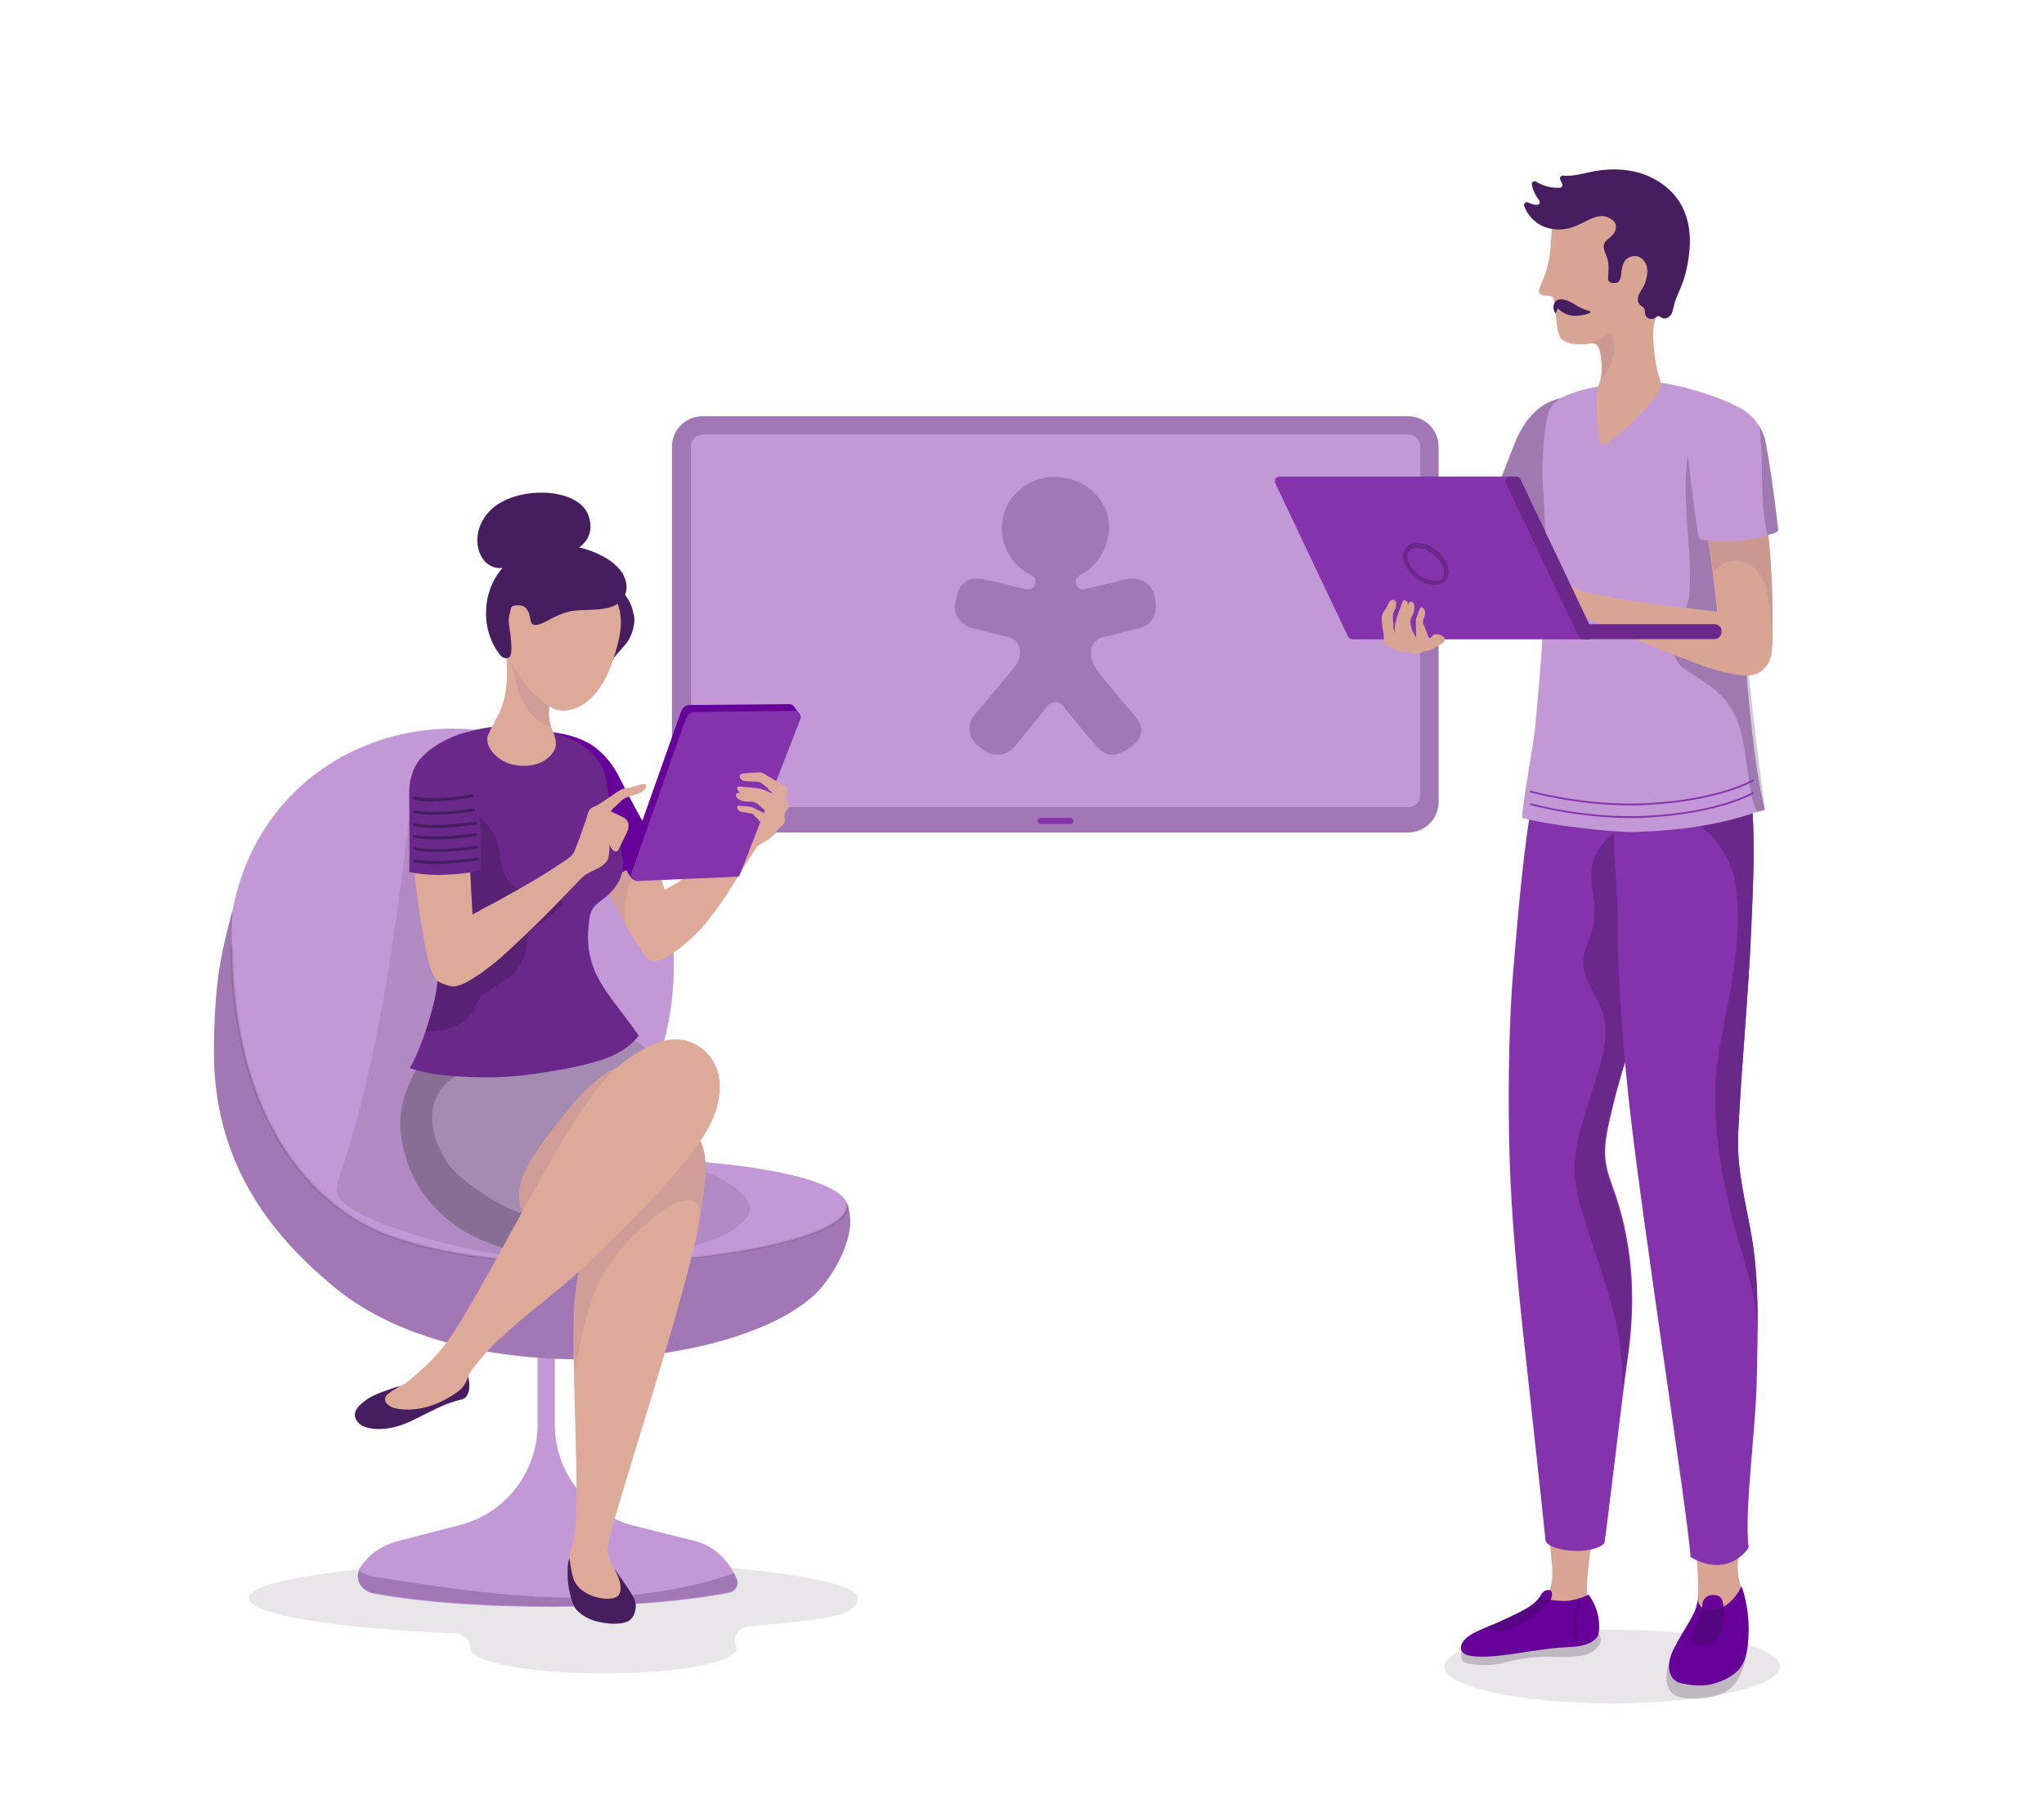 <?xml version="1.0" encoding="UTF-8"?>
<svg id="Layer_1" xmlns="http://www.w3.org/2000/svg" xmlns:xlink="http://www.w3.org/1999/xlink" version="1.1" viewBox="0 0 943 832">
  <!-- Generator: Adobe Illustrator 29.3.0, SVG Export Plug-In . SVG Version: 2.1.0 Build 67)  -->
  <defs>
    <style>
      .st0, .st1 {
        opacity: .1;
      }

      .st0, .st1, .st2 {
        isolation: isolate;
      }

      .st3 {
        fill: #8533ad;
      }

      .st4 {
        fill: #da9;
      }

      .st5 {
        fill: #55057f;
      }

      .st6 {
        fill: #321a4c;
      }

      .st6, .st7 {
        display: none;
      }

      .st8 {
        fill: #cc9892;
      }

      .st9 {
        fill: #d19d97;
      }

      .st10 {
        fill: #d8a594;
      }

      .st1, .st2 {
        fill: #14001f;
      }

      .st2 {
        opacity: .2;
      }

      .st11 {
        fill: #6a298a;
      }

      .st7 {
        fill: #ffd699;
      }

      .st12 {
        fill: #609;
      }

      .st13 {
        fill: #a58ab2;
      }

      .st14 {
        fill: #a178b5;
      }

      .st15 {
        fill: #c299d6;
      }

      .st16 {
        fill: #461e5f;
      }
    </style>
  </defs>
  <g>
    <g>
      <path class="st15" d="M650.1,379.6h-326.3c-5.1,0-9.3-4.2-9.3-9.3v-164.7c0-5.1,4.2-9.3,9.3-9.3h326.3c5.1,0,9.3,4.2,9.3,9.3v164.7c0,5-4.2,9.3-9.3,9.3Z"/>
      <path class="st14" d="M649.6,384h-325.5c-7.8,0-14.1-6.3-14.1-14.1v-163.8c0-7.8,6.3-14.1,14.1-14.1h325.5c7.8,0,14.1,6.3,14.1,14.1v163.8c.1,7.7-6.3,14.1-14.1,14.1ZM324.1,200.5c-2.9,0-5.3,2.4-5.3,5.3v161.2c0,2.9,2.4,5.3,5.3,5.3h325.8c2.9,0,5.3-2.4,5.3-5.3v-161.3c0-2.9-2.4-5.3-5.3-5.3h-325.8Z"/>
      <path class="st3" d="M493.9,380.1h-13.9c-.7,0-1.4-.7-1.4-1.4s.7-1.4,1.4-1.4h13.9c.7,0,1.4.7,1.4,1.4-.1.7-.7,1.4-1.4,1.4Z"/>
    </g>
    <path class="st14" d="M506.2,295.2c.7-.6,1.6-1,2.5-1.3,3.3-.8,13.4-3.3,16.8-4.1,4.1-.9,9.6-4.7,7.2-14.7-2.4-9.9-12.3-8.1-12.3-8.1,0,0-16.4,3.9-19.7,4.7-3.4.8-4.2-2.1-4.2-2.1,0,0-1-2.9,2.2-4.6,5.7-2.9,13-10.6,13-22.2s-10.5-22.8-25.1-22.8-25.7,12.2-24.3,25.8c1.4,13.7,11.7,18.7,13.4,19.4,1.6.7,2.3,2,1.8,4.5-.3,1.3-1.3,1.8-2.3,2-.9.2-1.8.2-2.7-.1-2.1-.5-8.1-2-17.4-4.2-11.7-2.8-13.4,6.3-13.4,6.3l-1,4c-1.4,6.1,3.2,9.8,5.3,11.1.6.4,1.2.6,1.8.8,3.1.8,13.9,3.4,17,4.2,3.6,1,5.4,2.7,5.7,6.6.3,3.9-1.9,6.6-1.9,6.6-2.5,3.1-15.9,19.2-18.2,21.8-2.3,2.6-2.9,4.1-3.2,7.1-.3,3,1.2,4.8,2,6,.8,1.3,3.2,3.1,5.1,4.5s4.8,1.9,7.5,1.6c2.7-.4,5.1-2.3,6-3.3s13.9-17.1,14.8-18.2,1.7-2.5,4.3-2.7c2.1-.1,3.4,1.5,3.8,2.1.1.2.3.4.4.6,1.6,1.9,9.6,11.8,13.9,16.8,4.8,5.5,9.3,6.9,17.2.9,8-6,2.4-12.7,2.4-12.7,0,0-16.1-19-18.7-22.8-2.6-3.7-2.6-5.8-2.5-8.3.1-2.5,1.6-4.2,2.8-5.2Z"/>
  </g>
  <g>
    <g>
      <path class="st15" d="M736,203.7c2.2-5,4.1-11.7.4-16.5-5.2-6.8-17.4-4.4-23.7-.7-6.6,4-11.2,11-13.9,18-3,7.7-6,15.4-9,22.9-.3,1.1-4.1,10.4-5.3,13.4-.2.6,0,1.3.4,1.8,2.5,2.5,12.1,10.3,30.3,10.3,6.5-12.8,14.9-35.8,20.8-49.2h0Z"/>
      <path class="st2" d="M736,203.7c2.2-5,4.1-11.7.4-16.5-5.2-6.8-17.4-4.4-23.7-.7-6.6,4-11.2,11-13.9,18-3,7.7-6,15.4-9,22.9-.3,1.1-4.1,10.4-5.3,13.4-.2.6,0,1.3.4,1.8,2.5,2.5,12.1,10.3,30.3,10.3,6.5-12.8,14.9-35.8,20.8-49.2h0Z"/>
      <ellipse class="st1" cx="743.8" cy="768.7" rx="77.4" ry="17"/>
      <path class="st10" d="M745.9,483c5.3-24.1,12.2-44.9,22.9-101.4,3-16.2-7.4-31.7-23.5-35.1-17.5-3.7-34.2,8.4-36.3,26.1-3.3,28.9-3.4,58.7-7.2,93.1-2.5,22.9-4.3,43.1-4.6,56.6,0,4.6,0,8.4,0,11.2,3.2,35.5,18.9,185.3,19,191.3,0,6.2-1.2,10.9-5,12.8-.6.3.3.5-.2.8-4.5,2.5-9.1,5-13.7,7.2-2.4,1.2-4.6,2.4-7.1,3.4-1.5.8-4.5,1.3-5.1,2.9-.4.9,0,2.1.4,3,1.2,1.8,2.8,2.2,4.6,2.2,10.8,0,24.2-.8,34.9-1.3,2,0,6.8-.4,7.6-2.5.4-1.1.3-2.2,0-3.3-.3-2.5-.3-5.3-.3-7.9s-.9-9.2,1.2-25.1c2.1-15.9,13.1-78.9,13.8-109.3.3-10.5,0-19-.6-26.1-1.1-12.5-3.3-20.1-5.4-26.1-4.1-11-8-16.3-4.2-36.6.5-1.8,8.2-33.8,8.6-35.9h0Z"/>
      <path class="st10" d="M782.4,715.8s2.3,18.2,0,26.6c-2.2,8.4,23,2.8,21.8-5.1-1.2-7.9-3.3-10.5-2.2-18.8,1.2-8.3,0-8.7,0-8.7l-19.6,6Z"/>
      <path class="st6" d="M733.6,740.7c0,2.9,0,5.8.3,8.6,0,1.2.3,2.5-.3,3.7-1.1,2.4-6.2,2.8-8.4,2.9-11.4.6-26.3,1.3-38.3,1.5-2.2,0-3.8-.4-5.3-2.4-.6-.9-1.1-2.2-.6-3.3.8-1.8,4.1-2.4,5.8-3.2,2.5-1.2,5.3-2.5,7.9-3.8,5.1-2.5,10.1-5.3,15.1-8,.6-.4,1.3-.8,2-1.3,1.5-1.7,1.3-4.2,1.1-6.5,0-2-.4-3.8-.6-5.8,0-.4,0-.8,0-1.2.3-.6,1.2-.9,1.8-.8.6,0,1.2.8,1.8,1.3,1.3,1.5,2.4,3.4,2.9,5.4-.3-1.7-.4-3.9,1.1-4.9.6-.3,1.3-.4,2-.4,2.5,0,5.1,0,7.6.3.9,0,1.8.3,2.8.8,3.4,2,2.2,7.1,2,10.1-.6,2.5-.7,4.7-.7,7h0Z"/>
      <path class="st7" d="M681.6,758.5c-1.7,0-2.9-1.3-2.9-2.9s1.3-3,2.9-3c13.4,0,50.5-2.1,50.8-2.2,1.7,0,3,1.2,3.2,2.8,0,1.7-1.2,3-2.8,3.2-.4-.2-37.5,1.9-51.2,2.1h0Z"/>
      <path class="st6" d="M806.4,740.4c0,3.2.8,6.3,2.4,9.3,0,.3.4.8.4,1.1,0,2.5-3.3,4.3-5,5.5-2.5,1.7-5.3,3.4-8.4,4.2-6,1.5-13,.8-19.2,0-1.7,0-3.4-.4-5-1.2-1.5-.8-2.9-2.2-3-3.9-.4-4.2,5.4-6.6,8.2-8.7,2.9-2.2,6.6-5.1,8.3-8.6,1.5-3.2.4-7.5.8-10.8,0-.8,0-1.7.8-2.1.7-.4,1.8,0,1.7.6-.4-.6,0-1.5.4-2.1.6-.4,1.3-.8,2.1-.9,2.2-.6,4.6-.9,6.8,0,2.1.9,3.8,3.3,2.9,5.4.4-.9,1.1-2,2-2.5s2.1-.9,3-.3c1.1.8,1.2,2.1,1.2,3.4-.1,4.1-.6,7.9-.4,11.5h0Z"/>
      <g>
        <path class="st2" d="M674.7,760s-1.3,4,0,6.1c1.3,2,13,2.7,19.3.8,6.4-2,17.6-3.2,24.2-2.6,14.8.3,16.7-2.4,18.7-4.4,2-2.1,2-3.9.9-6.3l-63.1,6.4Z"/>
        <path class="st12" d="M724,738.3c-2.1.4-10.7,0-13.6-1.8-2.9,4.9-12.1,8.4-17.8,11.2-5.8,2.9-18.6,6-18.6,12.5,0,3.9,6.5,4.4,15.6,3.7,9.1-.8,24.6-3.9,33-4.1,8.5-.2,14.7-2.3,15.1-7.4.6-6.7-1.6-12.4-4.8-16.9-.9.4-2.9,1.8-8.9,2.8Z"/>
        <path class="st5" d="M715.4,738c-2-.3-3.9-.8-4.9-1.5-2.9,4.9-12.1,8.4-17.8,11.2-1.6.8-3.7,1.6-6,2.5.3.9,1.4,2,4.6,2.2,2.8,0,9.1-2.4,12.4-4.4,5.1-3,9.2-6.7,11.7-10Z"/>
        <path class="st5" d="M727.6,756.8c-.2,0-.4,0-.5-.3,0,0-1.2-2.8-1-8.3,0-5.5,2.2-9.8,2.3-10,0-.3.5-.4.7-.2.3,0,.4.5.2.7,0,0-2.2,4.3-2.2,9.5,0,5.2.9,7.8,1,7.9,0,.3,0,.6-.3.7,0,0-.1,0-.2,0Z"/>
      </g>
      <path class="st12" d="M710.5,736.5s1-3.1,3.9-3.1,1,4.6,1,4.6c0,0-3.6.2-4.9-1.5Z"/>
      <path class="st9" d="M745.8,483.6c5.3-24.1,12.2-44.9,22.9-101.4.8-3.7.8-7.2,0-10.7l-19.6,8.7c-16.4,11-21.3,149.7-16.4,162.6,4.9,13,13.7,38.1,14.6,61.2,0,1.2,0,2.4,0,3.7.3-10.3,0-18.5-.6-25.4-1.1-12.5-3.3-20.1-5.4-26.1-4.1-11-8-16.3-4.2-36.6.3-1.9,8.1-33.9,8.5-36h0Z"/>
      <g>
        <path class="st2" d="M792.4,758.8s8.9-17.6,13.1-8.4c2.3,5.2.5,21.9-7.2,28.4-7,6-22.5,5.5-26,2.9-4.9-3.8-3.8-10.4-2-15.6l22.1-7.3Z"/>
        <path class="st12" d="M791.2,742.4c-9.7,1.4-7.5-7.7-8.1-3.5-.8,5.9-6,12-10.8,21.4-5.1,9.9-.8,15.3,3.2,16.1,6.5,1.4,13.3,2,21.4-2.3,6.1-3.3,8-7.1,9-12.5,1.2-6.5,1.1-13.9,0-20.4-1.5-8-2.5-9.5-2.5-9.5,0,0-4.1,9.5-12.1,10.7Z"/>
        <path class="st12" d="M784.7,745.9s.5-2,.7-5.7c0-.9.3-1.8.8-2.5,1.7-2.4,5.1-2.5,7.2-1.2,2.6,1.7,1.5,9.6,1.5,9.6l-10.2-.2Z"/>
        <path class="st5" d="M785.3,741.5c0,5.3-5.8,13.5-5.3,15.2.4,1.9,8,3.7,12.1-.3,3.4-3.4,3.3-12.6,3.2-15.3-1.3.6-2.7,1.1-4.2,1.3-2.6.3-4.4-.1-5.8-.9Z"/>
      </g>
      <path class="st3" d="M777.5,405.6c4.9-19.2,8.6-38.7,10.3-58.5h-76.9c-1.3,5.5-2.4,11.3-3.3,17-4.9,29.3-6.8,52.3-9.3,81.8-2.1,23.5-2.5,53.7-2.1,77.2.4,29.2,3,58.2,6,87.2.9,8.3,10.4,95,10.8,100,.4,5,20.5,7.6,27.2,1.6,1.5-9.6,8.4-69.5,10.6-84.2,3.9-25.9,3-51.6-5.5-76.7-1.7-5-3.8-10-4.5-15.3-.9-7,.6-13.8,2.2-20.7,8.2-37,25.1-72.4,34.5-109.4h0Z"/>
      <path class="st11" d="M778.5,406c1.7-7.9.3-13.4-5.8-19-5-4.5-11.7-7.1-18.5-6.3-10.4,1.3-19.3,10.5-20,21.1-.4,5.8,1.2,11.3,1.5,17,0,3.8-.3,7.5-1.5,11.3-1.3,4.3-3.7,8.7-3.8,13.3-.3,8,5.5,14.6,8.4,22,4.2,10.7.4,22.8-2.8,33.3-3.3,10.8-7.4,21.6-9.1,32.9-2.2,15.9,3.8,30.1,8.7,45.1,5.1,15.3,10.3,30.3,12.1,46.3.6,5.9.9,11.6.9,17.5.6-4.2,1.2-8.4,1.8-12.5,3.9-25.9,3-51.6-5.5-76.7-1.7-5-3.8-10-4.5-15.3-.9-7,.6-13.8,2.2-20.7,8.2-35.8,23.5-69.1,34.3-103.8.7-2.1,1.3-3.7,1.6-5.5h0Z"/>
      <path class="st3" d="M801.8,524.9c1.5-32.9,4.9-65.4,6.2-98.3.9-19.9,1.8-40,0-59.9-.4-4.9-.9-12.1-2-19.5h-60.3c-.9,12-1.3,23.9-1.2,36,0,13.3,1.8,26.6,1.8,39.6,0,27.9,2.1,56.3,5.1,84.1,5.4,51.4,28.1,197,28.5,211.3,17.8,10.3,26.8-4.3,26.8-4.3-2-18.5,3.3-52.7,3.8-78.4.4-21.1,1.3-41-2-62.2-2.4-16-7.2-32.3-6.6-48.4h0Z"/>
      <path class="st11" d="M801.8,524.9c1.5-32.9,4.9-65.4,6.2-98.3.9-19.9,1.8-40,0-59.9-.6-5.9-.4-13.1-1.7-19.5h-95c-.4,2.1-1.1,4.3-1.5,6.5,1.1.8,2.1,1.3,3.3,1.8,11,5,23.4,5,35.1,7.5s23,7.6,32.7,14.9c1.8,1.3,3.4,2.8,5.1,4.2,8,7.2,13.4,15.9,14.9,27.2,1.8,13.6.4,27.5-1.5,41-2,13.6-5.5,26.8-7.2,40.5-2.5,22,.6,44.1,5.5,65.4,4.2,18.7,13.3,39.6,13.1,59.2,0-14.1,0-28-2.2-42.5-2.5-15.6-7.3-31.9-6.7-48h0Z"/>
      <path class="st9" d="M800.9,270.1c0-9.2.3-18.3,1.1-27.5l-17-43.5c-11.2,18,7.1,64.2,6.3,92.2-1.3,46.2,8,47.9,13.6,52-3.6-20.2-3.7-49.5-4-73.2h0Z"/>
      <path class="st15" d="M803.8,270.1c0-9.3.3-18.7,1.1-28,.9-11.4,7-23.2,5.8-34.7-1.2-10.8-1.7-16.6-12.5-21.5s-30.3-10.6-41.2-9.8c-16.6,1.1-40.8,4-42.8,14.8-2.1,7.6-3,24.9-2.4,32.9,2.9,36.8,0,73.7-3.4,110.1-.9,10.8-7.4,43.1-5.8,43.5,11.7,3,40.8,6.8,52.9,6.3,36.2-1.1,53.8-9.1,58.7-10.3-5.4-19.8-10.4-76-10.4-103.3h0Z"/>
      <path class="st2" d="M803.8,270.1c0-9.3.3-18.7,1.1-28v-.4c.6-6,3.7-12.1,6.2-17.9,2.4-7.9-8.7-23.9-17.9-27-11.6-3.8-12.1,1.1-14.2,11.5-3.9,19.3,2.2,47.5.3,66.6-.9,9.1-14.4,25.4-2,33.7,14.5,9.9,23.9,13.1,27.6,37.8,1.7,11,3.3,26.4,6.2,28.1,2.2-.3,3.2-.9,3.2-.9,0,0-10.5-77.7-10.5-103.5h0Z"/>
      <path class="st10" d="M801.5,309.5c-7.1-4-7.5-13.1-8.5-20.3,0-1-.2-1.8-.3-2.6-1.5-14.4-3.2-28.7-5.5-43.1-1-6-2.6-12.2-3.1-18.5-.5-4.7-.2-10.4,4-13.2,4.2-2.9,9.3-4.6,14.2-.9,9.7,7.6,11.4,18.5,13,31.7,1.7,13.5,2.6,31.2,2.5,46.2,0,4.8.6,12.9-2.3,17.4-3,4.6-9.8,6.1-14,3.3Z"/>
      <path class="st8" d="M801.3,258.7c-4.6-.5-7.8,2-10.9,5.4-.4-3.4-.9-6.7-1.3-10.1-1.5-11.6-4.3-23-4.6-34.7-.2-.8-.3-1.5,0-2,.8-2.1,1.5-4.5,3.5-5.7,4.3-2.6,9.3-4.4,14.3-.8,9.7,7.3,11.2,19.3,13,31.7.8,5.9,1.5,13.2,1.9,21.3.5,6.6.5,19,.2,26.5-1.6-13.1-1.2-29.7-16.1-31.6Z"/>
      <path class="st10" d="M782.9,306.1c-21.6-8-33.4-13.3-53-22-1.2-.4-2.3-.8-3.3-1.5-1.5-1-2.4-2.9-2.3-4.6,0-1.9-7.7-9.4-6-10.2,1.3-.4,12.1,5.2,13.3,5.4,16.6,3.3,22.9,4.5,43.6,6.9,8.4,1.1,20.5,2,26.6,4.1,8.7,3,12.3,5.4,15.1,14.4,1.4,5.1-2.3,10.2-6.2,12.1-.7.2-1.4.6-2.3.7-6.3,1.1-19.3-2.8-25.5-5.3Z"/>
      <path class="st15" d="M814.5,203.5c-.6-3.5-4.7-13.8-16-17-11-2.5-21.8,8.5-19.6,25.2,1.8,14.1,2.4,20.9,4.6,35.6.2.6.7,1.4,1.3,1.5,9.8,1.7,20.5,1.1,31.3-2.1.9-.3,2.2-.7,3.1-1,.8-.3,1.3-1,1.1-1.8-2.1-18.5-3.8-29.8-5.8-40.4Z"/>
      <path class="st2" d="M814.5,203.5c-.3-1.4-1.1-4-2.8-6.8,2.1,17.1,0,34.7,3.7,50.1.3-.1.5-.1.8-.2.9-.3,2.2-.7,3.1-1,.8-.3,1.3-1,1.1-1.8-2.2-18.4-3.9-29.7-5.9-40.3Z"/>
      <path class="st10" d="M731.3,89.2c13.7-5.8,32-1.1,38.1,17.8,2.1,6.6,2.2,13.6,1.2,20.4-.8,5.1-2.8,10.3-5,14.7-2.2,4.9-3.2,8.9-2.9,14.5.4,5.9,1.1,12.3,3,18,.7,2.2.5,4.7-.8,6.6-6.5,10.1-18.7,19.6-23.6,23.5-1.1.9-2.8.3-3.1-1.1-1.6-6.4-2-16.7-1.1-25.2,1.5-2.2,2.1-7.1,1.7-11.3-.4-4.3-.8-7.6-3.2-8.6-1.3-.6-3.2.3-4.6.3-3.4.1-7.5,0-10.4-2.2-3-2.4-2.5-14.6-3.7-18.3-.9-3.2-3.7-1.1-5.8-2.4-3-1.7.8-4.6,2.8-13,4.1-15.5-3.2-25.3,17.4-33.7h0Z"/>
      <path class="st8" d="M741.6,154.1c-2.4,1.8-5,3.4-10.4,4.5,1.5,0,3.2-.9,4.6-.3,2.4.9,2.8,4.2,3.2,8.6.3,2.8,0,5.5-.4,8,2.2-2.1,5.1-6.6,5.8-10.8.6-6.5-.3-12.1-2.8-10h0Z"/>
    </g>
    <g>
      <path class="st3" d="M732.2,291.7l-33.5-70.6c-.4-.8-1.1-1.3-2-1.3h-106.3c-1.7,0-2.8,1.7-2,3.2l33.5,70.6c.4.7,1.1,1.3,2,1.3h106.3c1.5,0,2.7-1.6,2-3.2Z"/>
      <path class="st11" d="M735,291.7l-33.5-70.6c-.4-.8-1.1-1.3-2-1.3h-2.7c-1.7,0-2.8,1.7-2,3.2l33.5,70.6c.4.7,1.1,1.3,2,1.3h2.7c1.6,0,2.7-1.6,2-3.2ZM648.3,260.5c-1.3-2.8-1.3-5.4,0-7.3,1.1-1.9,3-2.8,5.6-2.8,5.2,0,11.2,4.1,13.5,9.3,1.3,2.8,1.3,5.4,0,7.3-1.1,1.9-3,2.8-5.6,2.8-5.2,0-11.2-4-13.5-9.3ZM653.8,252.8c-1.7,0-3.1.4-3.9,1.7s-.8,3.1.2,5.3c2,4.4,7.2,8,11.6,8s3.1-.4,3.9-1.7c.8-1.2.8-3.1-.2-5.3-2.1-4.6-7.3-8-11.6-8Z"/>
      <path class="st11" d="M794.2,291.2v.3c0,1.8-1.4,3.3-3.3,3.3h-58.5c-1.8,0-3.3-1.4-3.3-3.3v-.3c0-1.8,1.4-3.3,3.3-3.3h58.5c2,0,3.5,1.5,3.3,3.3Z"/>
    </g>
    <path class="st10" d="M642.5,283.8c.3-1.2.9-2.4,1.4-3.5.3-1,.4-2,0-3-.6-1.1-2.2-.7-2.9.3-.8,1.3-.9,2-1.8,3.3-.6,1-1.4,2.1-1.7,3.1,0,.7,0,1.4,0,2.2.2,2.1.4,4.1.8,6.3.2,1.7,0,4.5,1.4,5.3,1,.4,2.3.4,3.2,1.2,1.5,1,2.1,2,4.2,1.7,1.1,0,2.2-.2,3.3.1,1,.3,1.8.8,2.7.9,1.5.2,2.9-1.1,4.3-1.4,1.2-.3,2.4-.3,3.5-1s2.1-1.1,3.3-1.8c1-.6,2.9-1.7,2.3-3-.6-1.3-2.3-1.9-3.7-2-.9-.1-1.5.4-2.2,1-.3.3-.6,1-1.1.8-.6-.2-1.1-2.1-1.3-2.7-.4-1-.7-1.9-1.1-2.8-.3-.6-.7-1.2-.6-1.8,0-.4,0-.9.2-1.3.4-1,.8-2,.8-3s-.4-2-1.3-2.5c-.2-.1-.3-.2-.4-.1-.4,0-.7.4-.8.8-.3,1-.8,2-1.1,3-.2.7-.6,1.3-.7,2,0,.8,0,1.5,0,2.3,0,2.4.3,3.4,0,5.9-.6-1.7-1.2-1.9-1.7-3.4-.4-1.3-.9-2.7-.8-4.1,0-.9.4-1.7.8-2.4.8-1.7,1.3-3.4.9-5.3,0-.2-.2-.6-.3-.8-.3-.3-1-.8-1.5-.6-.6.2-.6,1-1,1.2,0-.4-.2-1-.6-1.3-.2-.2-.3-.4-.8-.6-.2-.1-.7-.1-.8.2,0,0-.2.3-.2.4-1.9,5-4.6,10.4-3.5,16.3-.2-1.7-.6-3.1-.9-4.6.2-2-.5-3.7,0-5.3Z"/>
    <path class="st16" d="M761.3,81.6c-8-3.7-17.3-4.2-25.9-2.6-4.8.9-9.6,2.5-14.3,2-1,0-1.7.9-1.3,1.8l.9,2c.4.8-.2,1.8-1.1,1.8-3.8.2-7.7-.8-10.9-2.8-1-.6-2.2.2-2,1.3.5,2.7,1.7,5.2,3.4,7.3.7.9,0,2.2-1.2,2.1-1.3,0-2.7-.5-3.9-1.1-1-.5-2.2.5-1.8,1.6,1.7,5,6.2,9.1,11.4,10.3,14.7,3.5,20.4-10.7,29.6-3.6,1.6,1.2,1.7,3.8.6,5.5-1.1,2-2.9,2.8-4.1,4.2-1.7,2.1-.4,4.5.4,6.6,1.5,3.7.9,6.8.8,10.5,0,2.1,2,2.1,3.7,2,1.3-.1,2-1.7,2.2-2.9.4-2.9.4-6.6,3-8.4,1.8-1.3,4.3-1.5,6.2-.3,1.3.9,2.2,2.2,2.7,3.7q0,0,0,.2c.7,2.7,0,5.7-.9,8.2-1.1,2.5-3.9,5.3-3,8.3.2.8.8,1.4,1.4,1.8,1,.6,1.8,1.4,1.7,2.7v.3c0,1.8,1.3,3.2,3.3,3,.8-.1,1.5-.4,2.1-1,.5-.4,1.2-.4,1.8.1q0,.1.2.1c.9.8,2.2.8,3.3.1,1.1-.6,1.7-1.7,2-2.9.4-1.1.6-2.2.9-3.4,1.4-5.5,5-9,6.7-22.4,1.8-13.3-1.4-28.4-18-36.1Z"/>
    <path class="st16" d="M733.4,143.5c2.4.7-5,3-9.6,1.8-1.9-.5-3.6-1.6-5.1-3-.3.8-.7,1.6-1,2.4,0-.1-.4-.8-.5-.9-.2-.4-.3-.7-.4-1.1-.2-.7-.2-1.4,0-2.1.3-.9.7-1.7,1.5-2.1,2.1-1,4.8,0,6.7,1,1.4.7,3.2,2.5,8.4,4Z"/>
    <path class="st3" d="M752.2,377.3c-24.8,0-46-6-46.3-6l.2-.8c.3.1,25.7,7.2,53.4,5.8,33.8-1.7,49.1-10.9,49.2-11l.5.7c-.2.1-15.6,9.4-49.7,11.1-2.4.2-4.9.2-7.3.2Z"/>
    <path class="st3" d="M752.2,371.5c-24.8,0-46-6-46.3-6l.2-.8c.3.1,25.7,7.2,53.4,5.8,33.8-1.7,49.1-10.9,49.2-11l.5.7c-.2.1-15.6,9.4-49.7,11.1-2.4.2-4.9.2-7.3.2Z"/>
  </g>
  <g>
    <path class="st1" d="M114.8,737.1c0-9.5,63-17.1,140.5-17.1s140.5,7.8,140.5,17.1-19.3,9.9-49.8,13.1c-5.2.5-8.8,4.9-6.5,8.7.3.4.4.8.4,1.4,0,6.4-27.6,11.6-61.5,11.6s-61.5-5.2-61.5-11.6h0c0-3.7-2.9-6.8-7.2-6.9-55.2-2.3-94.9-8.7-94.9-16.2h0Z"/>
    <path class="st15" d="M165.2,725.9l.4-1.6c0-.5.4-1.1.8-1.6,3.8-5.8,9.9-9.9,16.6-11.7,0,0,13.9-3.7,29-7.5,21.2-5.4,36-24.5,36-46.4v-30.7l5.6-3.1c1.1-.7,2.4.1,2.4,1.5v32.4c0,22,15,41.1,36.3,46.5,14.4,3.7,27.7,6.9,27.7,6.9,8.3,2,15.1,7.9,18.8,15.4.4,1,.8,1.8,1.2,2.7,1,2.6-.7,5.4-3.4,6-43.8,8.4-117.8,8.8-164.3.4-4.9-1.1-7.8-5-7.2-9.1h0Z"/>
    <path class="st14" d="M338.7,725.7c.4,1,.8,1.8,1.2,2.7,1,2.6-.7,5.4-3.4,6-43.8,8.4-117.8,8.8-164.2.4-4.6-.8-7.6-4.8-7.1-8.8l.4-1.6c2.9,2,6.1,3.1,9,3.1,55.6,9.1,111.4,16.3,164-1.8h0Z"/>
    <path class="st15" d="M106.1,427.6c11-87.7,109-116.3,168.7-68.6,43.9,35.1,41.1,105.8,26.3,135.3-14.4,28.8-36.6,51.7-7.1,78.9,7.8,7.2,8.2-.4,17,5.2,101.7,63.4-142.4,23.3-171.1-9.8-24.9-29-42.6-71.8-33.7-141.1h0Z"/>
    <path class="st15" d="M389.8,562.4c25.3-38.8-260.6-36.3-236.1-3.4,24.5,32.9,80.7,47.6,150.2,43.1"/>
    <path class="st14" d="M107.3,419.6c-2.6,49.8,7.8,111.7,55.9,142.4,57.9,36.9,232.7,18.2,227.4-6.9,6.1,12.7-5.7,33.5-14.7,42-37.1,34.7-161.3,45.7-220.8-2.7-36.6-29.7-57.1-64.9-56.4-111.7.4-32.9,3.8-44.3,8.6-63.1h0Z"/>
    <path class="st0" d="M270.8,583.4c-41.9,0-84.2-5.8-108-20.9-19.9-12.7-34.8-31.6-44.5-56.3-7.9-20.4-11.8-44.1-12.1-70.5h1.4c.5,74.9,30.7,109.6,55.9,125.8,22.6,14.3,66,21.8,119,20.5,46.1-1.1,88.3-9,102.7-18.8,3.8-2.6,5.4-5.3,4.9-7.9l1.4-.3c.7,3.1-1.2,6.3-5.6,9.2-15.8,10.7-65.2,19-115.1,19h0Z"/>
    <path class="st1" d="M158.4,538c-2.3,5.6-5.2,12.1-.4,16.3,4.1,3.7,9,6.1,13.9,8.3,7.9,3.4,16.1,6.1,24.3,8.4,23.5,6.7,47.7,11,72,11s30.7-1.8,45.7-5.6c7.3-1.9,15-4.1,21.8-7.5,3.9-2,10.5-7.2,10.3-11.8,0-2.2-1.5-4.1-2.9-5.6-9.9-10.6-23.5-12.4-36.5-16.9-10.1-3.4-22.3-8.4-28.6-17.7-6.9-10.1-11.8-20.8-16.5-32.1-1.9-4.8-2.6-9.7-4.4-14.3-2.3-6.3-4.1-12.7-5.7-19.2-.4-1.9-.8-3.9-1-5.8-2.7-20.8-.4-42.2-3-63-1.1-8.8-2.3-19.7-7.9-26.9-5.7-7.3-16.7-11.7-25.6-12.8-2.9-.4-5.8-.4-8.7.4-10.6,3.3-13.7,11.8-15,22.3-3.9,32.4-7.9,65-13.6,97.1-3,16.2-6.4,32.2-10.5,48.4-2,7.9-4.4,15.5-6.7,23.3-.1.7-.7,2-1.4,3.5h0Z"/>
    <path class="st4" d="M304.1,443c-.8.3-1.6.3-2.3.3-4.1-.1-6.9-5.7-7.8-9.7-1.5-9.2-1.5-10.7,4.5-17.3,5.6-6,9.5-5.6,15.8-10.5,12.5-10.1,22.3-19.9,33.6-30.2,1-.8,2-1.6,3.4-1.8,1.8-.3,3.5.7,4.5,2.2s1,3.4.3,5c-.4,1.1-1.2,2-1.9,2.9-12.5,16.2-17.3,29.1-30.9,44.6-4.1,4.4-13.2,12.8-19.2,14.4h0Z"/>
    <path class="st4" d="M299.2,441.6c-3.7-3-7.3-9.4-9.7-13.3-6.8-13.1-15.8-28.4-20.8-37.1-5.3-9.2-12.4-21.1-9-29.8,1.8-4.5,6.3-7.8,10.9-7.8s8.3,3.8,10.7,7.6c3.3,5,6,10.3,8.8,15.6,6.7,12.2,12.9,24.8,18.2,37.5.3.8.7,1.5,1,2.3,2.2,5.4,6.4,15.5,2.9,20.9-2,3.3-9.2,6.9-13.1,3.9h0Z"/>
    <path class="st9" d="M259.8,361.3c1.8-4.5,6.3-7.8,10.9-7.8s8.3,3.8,10.7,7.6c3.3,5,6,10.3,8.8,15.6,3.7,6.8,7.3,13.6,10.6,20.7-6.5.8-10.3,8.2-11.7,15.4-1,4.8-1,9.5-.3,14.1-6.8-12.8-15.4-27.6-20.1-35.9-5.2-9-12.4-21.1-9-29.8h0Z"/>
    <path class="st12" d="M303.3,389.4c0,.1.3.4.4.5-3.8,5-9.1,8.4-14.6,11.3-4.4,2.3-8.8,5.4-13.5,7.1-1,.3-2.2.7-3,.1-.8-.5-1.1-1.6-1.2-2.7-1.4-8.4-3.9-16.6-7.3-24.5-3.3-7.6-9.9-13.3-15.2-19.7-4.2-5.2-8.3-11.2-7.2-17.7.5-3.3,1.6-5.6,5.2-6.4,2-.4,4.2,0,6.3,0,7.1,1.1,13.7,2.3,19.9,6.3,5.2,3.5,9.7,8.8,12.8,15.2,5.6,10.7,10.3,20.8,17.5,30.3h0Z"/>
    <path class="st9" d="M248.6,480c-22.3,1.5-46.4,6.1-58.6,26.4-7.9,12.8,60.7,66.7,75.8,67.1,11.2.3,23.8,2.7,33.7-3,9.1-5.2,16.5-13.2,20.7-22.9,3.8-8.2,1-72.6-71.5-67.6h0Z"/>
    <path class="st13" d="M250,572.5c2.7,3,5.8,6,9.2,7.5,2.2,1,4.4,1.6,6.5,2.6,1.5.7,5,3.4,6.5,3.4-14.6.3-31.7-7.5-45.6-12.2-19.3-6.8-33.1-21.6-38.4-36.9-6-17.4-5.6-30.9,10.1-53.5,1.4-2,7.6-13.5,9.8-14.7,1.1-.7-9.5,18.9-8.4,18.4,12.7-6.9,25.6-10.7,40.1-12.8,14.8-2,30.2-1.2,44.9,2.6,13.2,3.5,14.4,8.6,23.7,18.6,12.4,13.7,15.2,43,13.7,55.8-1.2,10.6-6,15.2-15.8,19.7-1.5.7-3.1,1.4-4.9,1.1-7.1-1.1,1.9-11.3,3.1-14.3,2.7-6.1,5-12.4,6.3-18.9,1.6-7.9,2-17.5.8-25.6-1.2-8.4-5.2-20.5-14.3-23.1-3.1-1-6.5-.3-9.5.8-10.5,3.7-18.5,12.1-25.6,20.7-6.8,8.2-13.3,16.6-18.6,25.8-3.7,6.3-5.4,13.3-3.1,20.5,1.4,4.5,4.1,8.4,6.9,11.8,4.6,5.6,9.7,9.4,16.5,11.7,1.4.4,2.7,1,3.8,1.6,1.1.8,2,2,2.2,3.4"/>
    <path class="st2" d="M249.7,572.1c-.8-.8-1.5-1.6-2.2-2.4-2.4-3.1-4.8-6.4-6.3-9.9-11.2-3.1-29.9-16.2-34.5-23-11.3-16.9-11.2-37,12.1-44.2l-7.9-11c-3.8,1.5-7.6,3.3-11.2,5.3-.5.3,1.4-3.5,3.5-7.8l-2.2-.3c-1.2,2-2.2,3.8-2.7,4.5-15.6,22.6-16.1,36-10.1,53.5,5.2,15.2,18.9,30.1,38.4,36.9,6.7,2.3,14.1,5.3,21.8,7.9l1.2-9.4h0Z"/>
    <path d="M250.4,572.9l10.3,7.3c-4.1-1.9-7.3-4.4-10.3-7.3Z"/>
    <path class="st11" d="M233.8,334.9c-6.9,0-12.5,1.2-19.2,3-7.8,2-18.9,8-22.6,15-3,5.6.8,9,2.4,15.1,1.4,5.3,3.7,10.2,4.1,15.6.4,6.5,2,21.1,2,27.6,0,13.1,2.4,27.6,1.4,40.7-1.4,17.1-12,41.1-13.1,40.7,8.4,2.9,17.4,3.7,26.3,4.1,11.7.7,23.7,0,35.1-1.9,9.4-1.5,18.8-3.1,27.9-6.1,6.5-2.2,12.5-5.6,16.6-11-14.3-20.7-26.5-29-22.7-54.4.8-6,5.3-7.3,9.4-11.3,5-5,7.2-11,5.6-18.1-2-9.4-5.7-21.6-6.8-31.1-.7-6.3-2.6-10.9-7.2-15.4-9-8.4-20.1-10.9-31.8-11.8-2.6-.4-5-.5-7.3-.5h0Z"/>
    <path class="st2" d="M196.3,475.7c3.9.4,8.7-.5,12.4-1.8,3.7-1.2,7.1-3.4,9.1-6.7,1.2-1.9,1.9-4.2,3.1-6.1,3.1-4.8,9.2-6.5,13.6-9.8,3.7-2.7,5.8-6.3,7.5-10.3,1.5-3.9.5-9,3.4-12.2,1-1.2,2.3-1.9,3.7-2.7,3.3-2,6.4-4.6,9-7.5.4-.5,1-1,1.1-1.6.4-1.4-.5-2.9-1.8-3.5-1.2-.7-2.7-.7-4.2-.7-7.6-.3-16.2-1.8-20-8.3-2.9-4.9-2-11-3.8-16.3-.8-2.4-2.3-4.8-3.8-6.8-3.5-4.8-8.3-9-13.9-10.2-3.7-.8-7.9,0-10.9,1.9-4.8,3.3-2.2,6-1.9,10.6.4,6.5,2,21.1,2,27.6,0,13.1,2.4,27.6,1.4,40.7-1.1,8.3-3.7,15.9-6,23.8h0Z"/>
    <path class="st4" d="M237.5,293.8c1.4,0,3.1,0,5.4.8,4.8,1.5,17.3,4.8,15.5,11.2-.4,1.4-1.6,2.7-2,4.1-.7,1.8-1.1,3.7-1.4,5.4-1.1,6.7-3.1,14.4-.3,21.1,1.1,2.6,2.3,5.8,1.5,8.6-1,2.7-3.4,5-6.1,6.4-4.4,2.2-9.9,2.3-14.6,1-5.2-1.5-10.6-6.3-10.7-11.3,0-2.4,1-3,5.7-12.7,2.9-6.1,3.5-13.3,3.4-19.6,0-6.4-1.8-14.1,3.5-15h0Z"/>
    <path class="st9" d="M254.9,315.3c-1,6.3-2.9,13.3-.8,19.7-2.2.5-6.9-3.4-8.7-5.4-6.9-7.8-7.3-15.9-9.7-24.2.3-3.4.8-7.8,3.8-9.1,3.3-1.5,10.1.3,13.1,1.8,2.9,1.5,6.5,4.9,5.7,7.9-.4,1.4-1.6,2.7-2,4.1-.7,1.6-1.1,3.5-1.4,5.3h0Z"/>
    <path class="st16" d="M292.7,285c0,4.9-1.6,9.7-5,13.2-2,2.2-3.9,4.4-5.7,6.9-1.2,1.9-3,3.7-5.3,3.4-11.7-1.1-9.4-24.2-8.2-31.3.7-3.9,1.2-7.9,5.8-9.1,3-.8,6.3,0,8.8,1.6,4.8,2.9,8.3,7.9,9.1,13.3.3.5.4,1.2.4,1.9h0Z"/>
    <path class="st4" d="M237.7,308.9c-.7-1.1-1.2-2.2-1.8-3.4-4.2-8.6-7.3-18.1-2.4-26.8,3.5-6.3,9.7-9.4,16.5-11.6,7.3-2.3,10.5-3.7,18.2-2.7,6.8.8,12.5,5.7,15.6,11.6,3.9,7.2,2.9,15.1.8,22.6-1.5,5.3-3.1,10.3-5.7,15.1s-6.1,9.1-10.7,11.7c-4.1,2.4-9.5,3.4-13.7,1-6.8-4.1-12.7-10.5-16.7-17.4h0Z"/>
    <path class="st16" d="M287.3,264.7c1.8,3,2.4,6.9,1,9.9-3.9,8.4-16.7,6-24.2,7.2-3.4.5-6.5,1.9-9.7,3.5-2.2,1.1-8.7,5.3-9.5,1.2-.7-3.5-1.4-7.3-5.7-7.3s-3.3,1.6-3.9,3.3-.7,3.5-.5,5.3c.3,2.9,2.4,14,0,15.5-.8.5-1.9.3-2.7,0-.8-.5-1.4-1.2-2-2-4.4-6.1-6.3-13.3-5.8-20.7.5-8.6,4.5-16.6,10.9-22,7.3-6.1,17-8.6,26.5-7.2,8.6,1.2,20.4,5.2,25.4,12.9.4.4.5.4.5.5h-.1Z"/>
    <path class="st4" d="M286.7,531.3c6.1-7.5,13.7-15,23.9-12.2,20.3,5.4,14.6,25.8,12.2,42.7-4.4,31.6-41.9,141.9-42.4,152.1-.3,5.3,2.9,9.7,5.4,14,1.5,2.4,3.3,5.4,3.7,8.3.5,2.9-.4,6.1-3,7.5-1.2.7-2.6.8-4.1.8-3.5.1-7.2-.4-10.2-2-1.6-1-3-2.2-4.2-3.5-.7-.7-1.2-1.5-1.8-2.3-3-4.6-4.4-10.9-3.9-16.3,0-2.4,1.1-4.9,1.8-7.5.8-3.3,1.4-6.5,1.5-9.7,1.6-23.5-2.6-85.7-.3-104.7,2.4-19.7,4.9-39.2,14.3-56.7,2.3-3.5,4.5-7.2,7.1-10.3h0Z"/>
    <path class="st16" d="M262.6,719.1c-.7,2.2-.8,3.5-.7,8.3,0,3.3,1.4,11.8,3.8,14.8,2,2.4,5,4.2,8,5.2,5,1.6,11.7,2.3,15.9.5,2.6-1.2,3.9-4.8,3.7-7.8-.3-2.4-1.8-4.6-3.1-6.8-2.2-3.3-4.5-6.5-6.8-9.7,1.6,2.9,3,6.3,2.9,9.2,0,3.1-2,4.5-5.2,4.6-4.9.3-11.8-1.9-15.1-6.5-1.4-1.9-1.9-4.1-2.3-6.1-.5-2.2-.7-4.4-1-6.5,0,.4-.1.5-.1.7h0Z"/>
    <path class="st9" d="M310.7,517.3c-10.1-2.7-17.8,4.8-23.9,12.2-2.4,3.1-4.8,6.8-6.7,10.1-9.5,17.5-11.8,37-14.3,56.7-1,7.5-.8,21.2-.5,36.7,5.4-35.1,12.1-49.2,30.9-66.8,19.9-18.5,26.8-12.9,26.8-6.5,2.3-16.6,8-37-12.2-42.4h0Z"/>
    <path class="st4" d="M332,502.7c1.4-14.3-12.4-29.9-32.2-20.3-15.5,7.6-23.7,18.1-32.8,31.8-19.2,29.1-49.1,90.3-62.3,106.8-5,6.3-9.5,10.3-15.6,15.5-2.7,2.2-5.8,3.7-9,5.2-3.7,1.6-7.2,2.9-8,7.5-.8,4.9,3.7,7.2,8.2,6.8,4.8-.4,8.8-3.5,13.3-4.5,5-1,9.9-2.9,14.7-5,3.7-1.6,7.9-4.4,7.9-8.4s-.3-2.3,0-3.5c.3-1.1,1-2,1.6-2.9,3.7-4.8,7.5-9.4,11.8-13.3,20.9-19.2,21.6-17,42.3-36.5,54.7-52,58.9-65.7,60.3-79.2h-.1Z"/>
    <path class="st16" d="M168.5,646c3.1-2.2,6.8-3.7,9.4-4.5,1.4-.5,2.9-1,4.2-1.5,1.1-.4,2.6-.5,3.4-1.1-2,1.2-5.7,2.9-7.2,4.8-2.3,3,1.9,5.6,4.6,6,10.2,1.9,20.4-2,28.6-8,2-1.5,3.8-4.2,4.5-6.8,1.1,4.4.7,9.7-3,10.6-1.6.4-3.1.8-4.9,1.4-5.7,1.8-14.8,7.1-20.3,9.4-10.6,4.5-19.6,3-22.3.1-3.9-3.9-.7-7.8,3-10.3h0Z"/>
    <path class="st12" d="M314.1,328.5l-25.2,71.1c-.3.7,0,1.5.3,2.2,0,.3,2.3,3.4,2.4,3.5.4.4,1.1.7,1.6.7l44.2-4.9c.7,0,1.2-.4,1.4-1.1l29.9-68.8c.3-.7,0-1.5,0-2,0,0-2.3-3.1-2.4-3.3-.5-.7-1.4-1.2-2.2-1.1l-46.4.4c-1.1.1-3,1-3.5,3.3h-.1Z"/>
    <path class="st4" d="M342.9,393c-1.6,0-3.3-.5-4.6-1.5-1.8-1.4-2.9-3.4-3-5.6,0-1.6.4-3.1.4-4.6s0-2.7.8-4.2c1-2.4,1.4-4.1,4.5-3.9,1.4,0,2.7.4,4.1.5,1.8,0,3.4-.4,4.9-1.2,2.9-1.9,4.8-5.6,8.2-6.1,1.6-.3,2.2,1.1,2.4,2.4,1.2,5.3-1.4,12.5-4.6,16.5-2.2,2.6-5.2,4.2-8.2,5.8-1.1.5-2.2,1.1-3.3,1.5-.5.4-1.1.4-1.6.4h0Z"/>
    <path class="st3" d="M316.2,332l-24.9,70.7c-.5,1.6,1,3.8,2.6,3.7l46.1-2c.7,0,1.2-.4,1.4-1.1l27.9-71.7c.7-1.6-1-3.9-2.7-3.7l-45.8.5c-3.1.3-3.5,1.5-4.5,3.5h0Z"/>
    <path class="st4" d="M354.2,364c1.4,1,2.6,1.9,3.9,2.9-2.4-1.1-4.6-2.4-7.1-3-3.3-.7-6.8-.8-9.9-1.1h-.5c-.3,0-.5.4-.5.7s0,.7.3,1c.3.4.5.8,1,1.1-.5.3-1.2,0-1.6.4s-.4,1.2,0,1.6c0,.3.4.4.5.7,1.6,1.2,3.5,1.5,5.4,1.5s1.8,0,2.6.4c1.4.5,2.4,1.6,3.5,2.6,1.4,1.1,2.6,2.3,3.9,3.4-2.4-.7-4.8-1.9-6.9-3-.7-.4-1.5-.8-2.3-1-.7,0-1.5-.3-2.2-.3-1.1,0-2.3,0-3.4-.3h-.3c-.3,0-.4.3-.4.4-.4,1.1.8,2.3,1.8,2.4l4.1.8c.4,0,.7,0,1,.3.4,0,.7.5,1,.8,1.1,1.1,2.2,2.3,3.3,3.5.5.7,1,1.4.5,2.2-.3.5-1,.8-1.4,1.4-.5.7-.4,1.8,0,2.6.3.7.7,1.4,1.2,1.8,1,.7,1.8.1,2.6-.4l2.4-2c1.1-.7,1.5-1.8,2.3-2.9,1-1.2,2.7-1.9,3-3.4.3-1.1-.3-2.2,0-3.3,0-1.2,1.1-1.9,1.6-2.9,1-1.8-.5-3.1-1-4.9-.3-1.2.8-2.2.7-3.3,0-1.9-2.7-2.9-4.1-3.7-1.9-1.2-3.8-2.4-5.7-3.5-.7-.4-1.4-.8-2-1.1-1.1-.3-2.6,0-3.7,0s-2.4,0-3.5.3c-1,0-2.7,0-3,1.1,0,.5,0,1,.4,1.4.8,1.1,2.3,1.2,3.5,1.2s4.1,0,5.3.4c1,.3,2.4,1.8,4.1,3h-.4Z"/>
    <path class="st4" d="M200.9,451.2c-2.9-4.1-4.1-11.3-4.9-15.8-2.6-13.6-4.6-30.2-5.3-42.8-.7-12.5-1-22.9,6.8-31.3,3.9-4.4,9-3.5,13.2-1.5,4.4,2,5.4,7.2,5.8,11.4.4,5.8,0,11.7,0,17.5.3,13.5,1.1,26.9,2,40.5v2.4c.3,6.8,1.4,15.1-4.5,20-3.5,3.1-10.6,3.5-13.5-.5h.3Z"/>
    <path class="st4" d="M196.5,436.8c-1.6-6.9-3.4-18.2-4.1-24.3-1-7.5-1.5-14.3-1.8-20-.5-11.8-1-23,6.8-31.1,3.9-4.2,8.8-3.3,13.2-1.6,2.2.8,3.3,2.9,4.2,4.6.3.5.3,1.2.4,1.8,1.6,10.7,1,21.8,1.5,32.5,0,3.1.3,6.4.4,9.5-3.4-2.6-6.8-3.3-10.7-3.1-12.2,7.2-10.7,19.5-9.9,31.8h0Z"/>
    <path class="st4" d="M210.7,454.8c-.8.1-1.6.3-2.2.1-4.1-.4-9.1-3.4-9.5-8.3-.8-8.8,1.5-12.1,8.2-17.8,4.6-3.9,14.6-9.1,21.6-12.8,17.1-9.4,22.2-12.5,35.2-21.2,1.1-.7,2.6-1.1,3.8-1.1,1.8,0,3.4,1.1,4.2,2.7s.4,3.4-.4,4.9c-.5,1-1.5,1.8-2.3,2.6-13.7,14.4-22.3,23.3-38.1,37.7-4.9,4.2-14.8,12-20.5,13.2h0Z"/>
    <path class="st11" d="M208.8,345.9c15,6,13.2,55.6,13.2,55.6,0,0-18.4,4.1-33.2.7,0,0,.3-9.4,0-35.2-.5-16.5,10.6-24.6,20.1-21.1h-.1Z"/>
    <path class="st16" d="M201,398.5c-6.5,0-9.7-.7-9.9-.8-.4-.1-.5-.4-.5-.8s.4-.5.8-.5,9,2,29-.8c.4,0,.7.3.8.5,0,.4-.3.7-.5.8-8.3,1.2-14.8,1.6-19.6,1.6h0ZM201.4,393c-6.9,0-9.9-.8-10.2-1-.4-.1-.5-.5-.4-.8,0-.3.5-.5.8-.4,0,0,8.3,2.3,28.3-.7.4,0,.7.3.8.5,0,.4-.3.7-.5.8-8.2,1.2-14.3,1.5-18.8,1.5h0ZM200.7,387.2c-6.4,0-9.4-.7-9.7-.8-.4-.1-.5-.4-.5-.8s.4-.5.8-.5,8.7,2,28.2-.8c.4,0,.7.3.8.5,0,.4-.3.7-.5.8-8,1.4-14.4,1.6-19,1.6h0ZM200.7,381.9c-6.4,0-9.4-.7-9.7-.8-.4-.1-.5-.4-.5-.8s.4-.5.8-.5,8.7,2,28.2-.8c.4,0,.7.3.8.5,0,.4-.3.7-.5.8-8,1.2-14.4,1.6-19,1.6h0ZM199.9,375.8c-6,0-8.6-.7-8.7-.7-.4,0-.5-.5-.5-.8,0-.4.5-.5.8-.5s7.5,2,26.9-.8c.4,0,.7.3.8.5,0,.4-.3.7-.5.8-8.3,1.1-14.4,1.5-18.8,1.5h0ZM199.8,369.8c-6.1,0-8.6-.8-8.7-1-.4,0-.5-.5-.4-1,0-.4.5-.5,1-.4,0,0,6.8,2.3,26.1-1,.4,0,.7,0,.8.5,0,.4,0,.7-.5.8-8,1.5-14,1.9-18.2,1.9h0Z"/>
    <path class="st4" d="M290.2,363.4c.4,0,.7,0,1.1-.3,1.8-.5,3.5-1.1,5.3-1.5h.7c.7,0,.8,1,.7,1.5-.8,1.8-2.2,2.4-3.9,3.1-1.9.7-5.3,1.4-6.9,2.7-1,.8-1.9,1.9-2.9,2.7-1.1,1-1.8,1.6-2.6,2.7,2,.8,2.7,1.2,4.8,2.2,1.2.5,2.4,1.2,3,2.3,1.5,2.7-.7,6-1.8,8.3-.7,1.5-1.5,3-2.2,4.5-.3.4-.4,1-1,1.1-1.6.5-3.1-2.2-3.3-3.4,0,1.6,0,3.3-.3,4.9,0,.8-.3,1.5-.5,2.2-1.4,3-5.3,4.5-8,5.8-3.8,1.8-5,3.8-8.6,7.1-2.9,2.6-6.1,1.6-8.8-1.4-.5-.5-1-1.4-1.1-2-.5-3.5.3-4.5,3.8-6.7,3.7-2.3,6.7-4.8,7.3-6.5,1.4-3.4,2.6-6.8,3.8-10.1.5-1.8,1.2-3.4,1.8-5.2.4-1.4.7-3,1.6-4.1.5-.5,1.2-1,1.9-1.2,1.4-.5,2.7-1.4,3.9-2.2,1.5-1.1,2.9-1.9,4.4-3,1.1-.8,2.2-1.6,3.4-2.2,1.2-1,3-1.1,4.4-1.5h0Z"/>
    <path class="st16" d="M232.7,261.8c-11.3,2.4-18-14.7-6.5-26.4,11.6-11.6,40.9-11,45.4,2.7,4.5,13.7-11,17.7-11,17.7l-27.9,6h0Z"/>
  </g>
</svg>